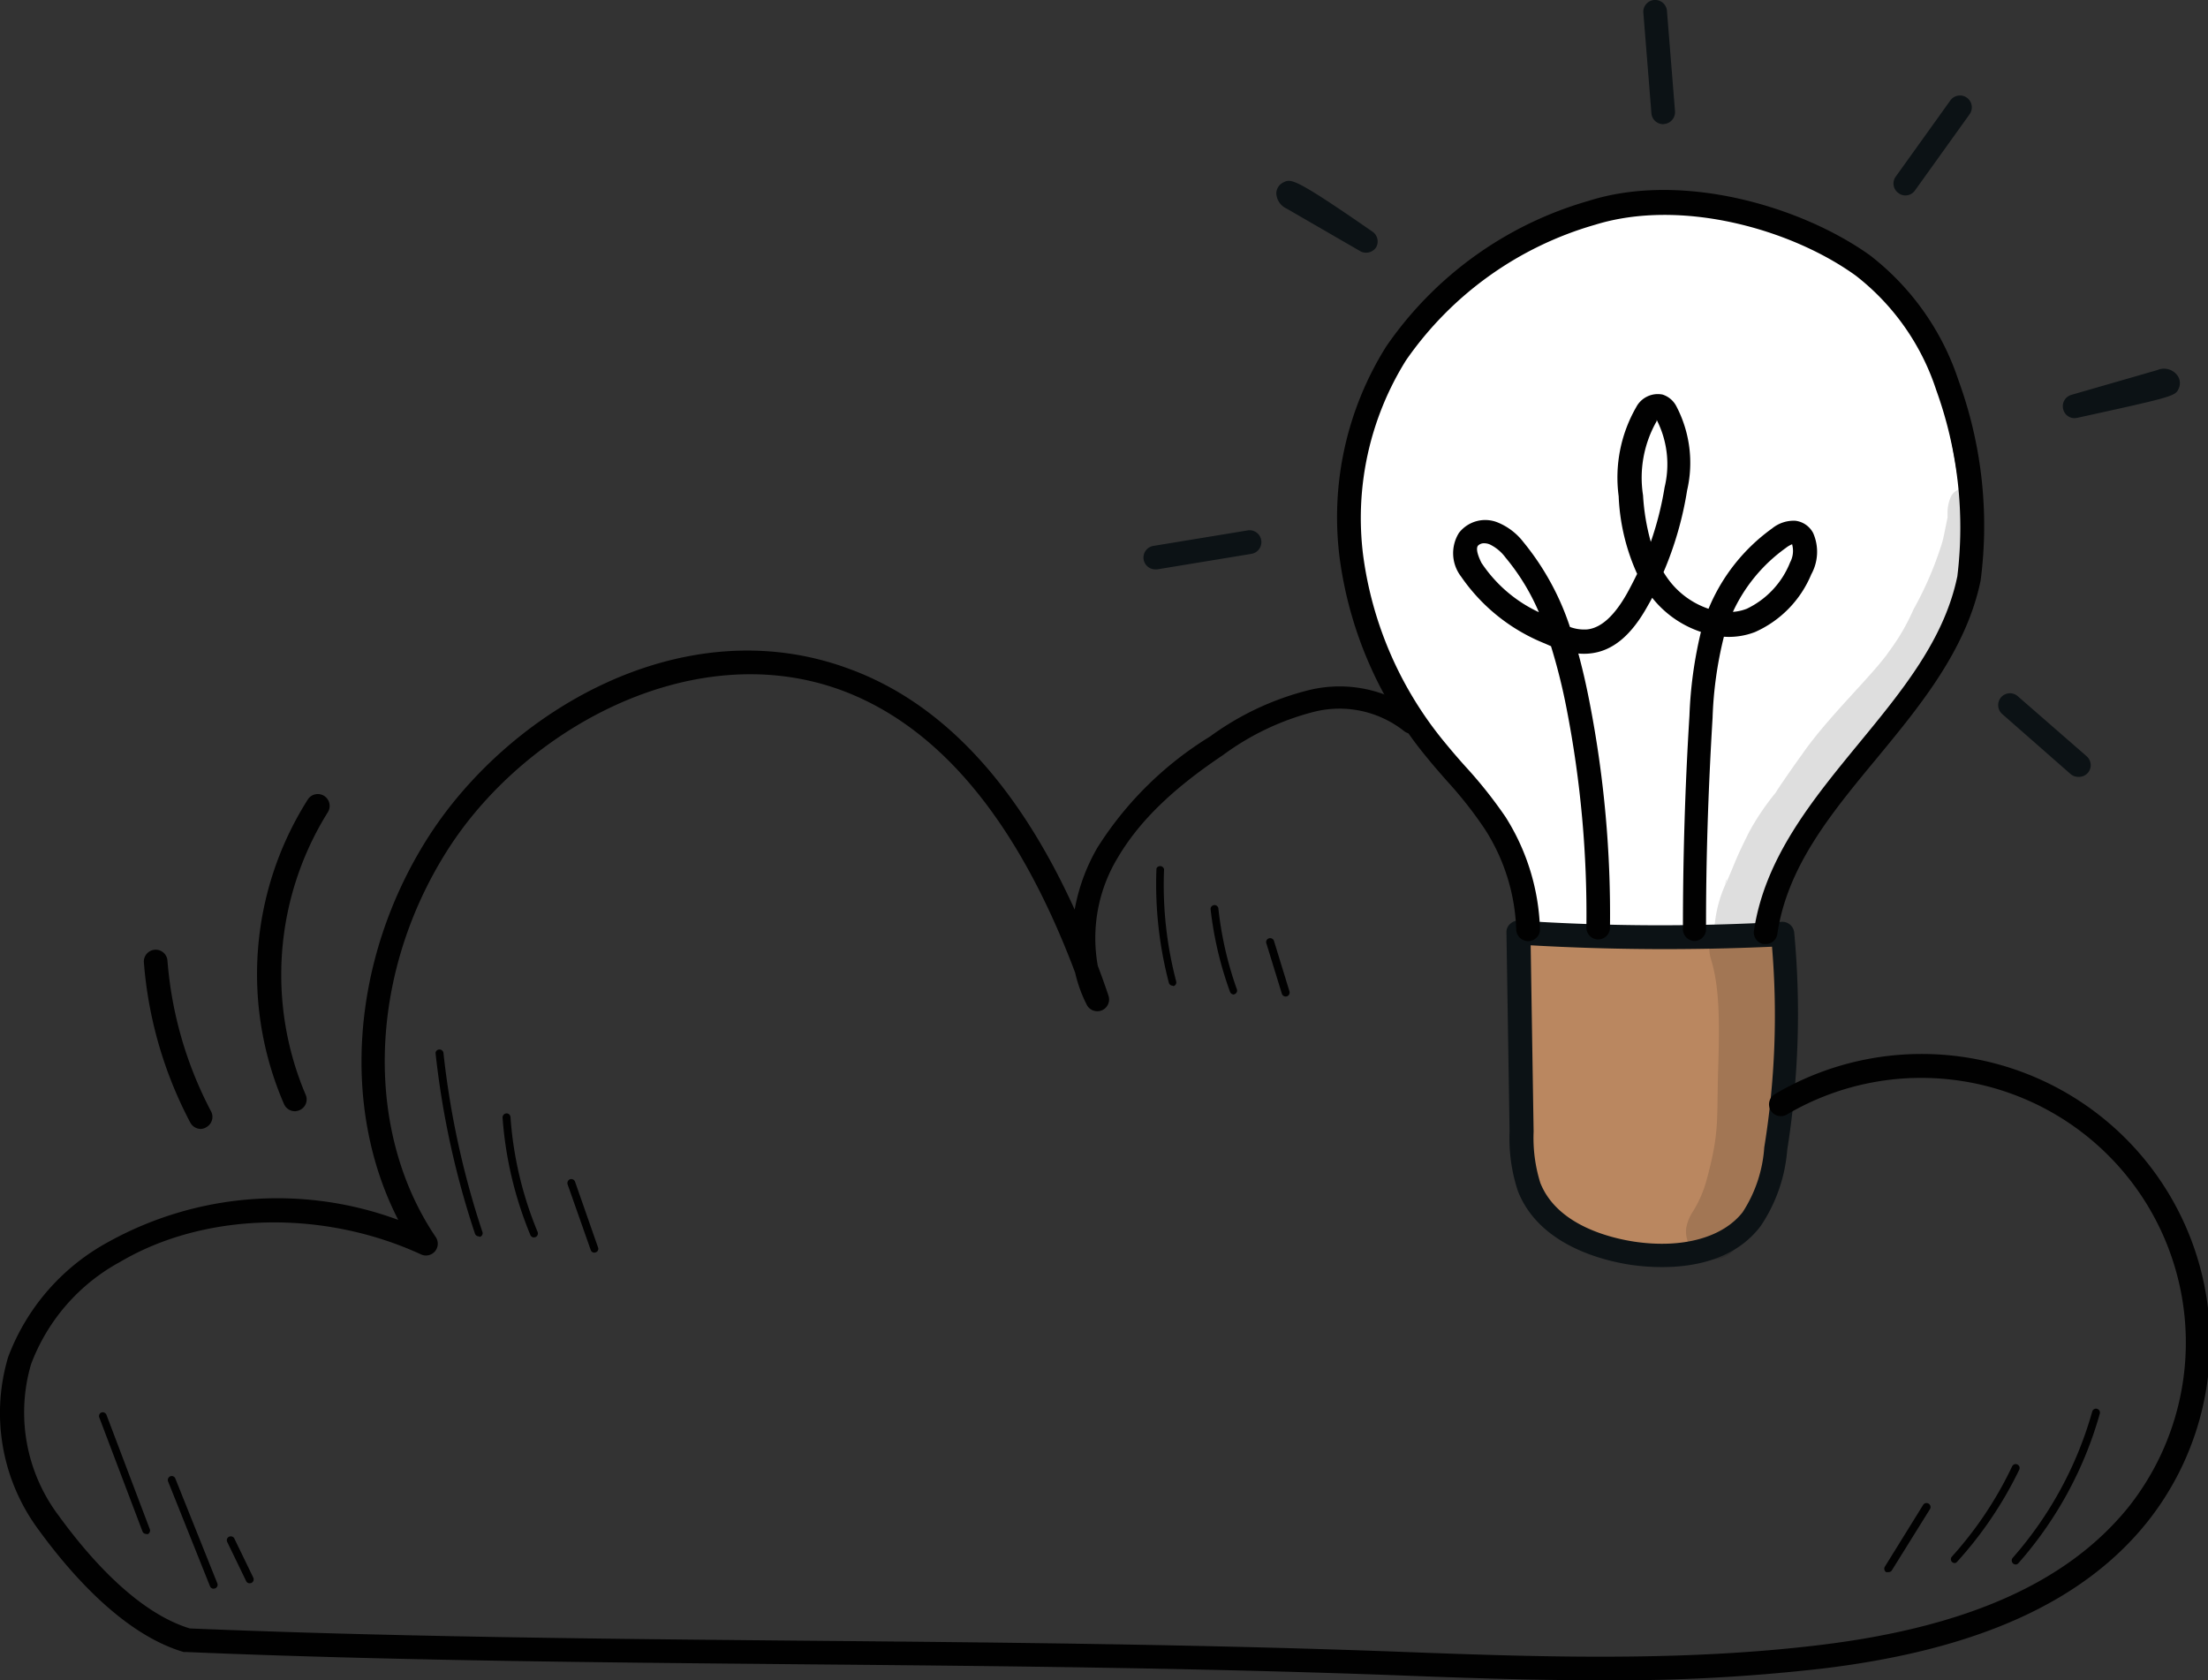 <svg id="Layer_1" data-name="Layer 1" xmlns="http://www.w3.org/2000/svg" viewBox="0 0 142.26 108.25"><rect x="0" y="0" width="142.26" height="108.25" fill="#333333" stroke="none"/><defs><style>.cls-1{fill:#fff;}.cls-2{fill:#010101;}.cls-3{fill:#ba8760;}.cls-4{opacity:0.13;}.cls-5{fill:#0c1215;}</style></defs><path class="cls-1" d="M98.63,59.92c.36-3.62-2.07-6.86-4.28-9.76-2.49-3.28-4.89-6.74-6.1-10.68a20.51,20.51,0,0,1,5.81-20.71,21.2,21.2,0,0,1,21.23-3.91,15.8,15.8,0,0,1,7,4.9c2.07,2.68,3,6.08,3.58,9.42.66,3.57,1,7.35-.25,10.75-1,2.79-3.11,5.06-5,7.4a57.26,57.26,0,0,0-7,11.61,3,3,0,0,1-.64,1,2.7,2.7,0,0,1-1.69.53A52.48,52.48,0,0,1,98.63,59.92Z"/><path class="cls-2" d="M9.41,98.82a.25.25,0,0,1-.23-.16L6.39,91.3A.25.25,0,0,1,6.53,91a.26.26,0,0,1,.33.15l2.79,7.36a.25.25,0,0,1-.15.33Z"/><path class="cls-2" d="M13.76,102.35a.25.25,0,0,1-.23-.16l-2.7-6.75a.26.26,0,0,1,.14-.33.25.25,0,0,1,.33.15L14,102a.25.25,0,0,1-.14.33Z"/><path class="cls-2" d="M16.09,102a.24.24,0,0,1-.23-.14l-1.22-2.52a.25.25,0,0,1,.12-.34.26.26,0,0,1,.34.12l1.22,2.52a.26.26,0,0,1-.12.34Z"/><path class="cls-2" d="M30.84,79.65a.26.26,0,0,1-.24-.18,55.82,55.82,0,0,1-2.54-11.65.26.26,0,0,1,.51,0,55.53,55.53,0,0,0,2.51,11.54.24.24,0,0,1-.16.32Z"/><path class="cls-2" d="M34.4,79.72a.25.25,0,0,1-.23-.16A24.27,24.27,0,0,1,32.38,72a.26.26,0,0,1,.24-.27.25.25,0,0,1,.27.23,23.59,23.59,0,0,0,1.75,7.41.26.26,0,0,1-.14.33Z"/><path class="cls-2" d="M38.29,80.7a.25.25,0,0,1-.23-.17L36.57,76.3a.27.27,0,0,1,.16-.33.26.26,0,0,1,.32.16l1.48,4.23a.24.24,0,0,1-.15.32Z"/><path class="cls-2" d="M75.56,63.5a.25.25,0,0,1-.25-.18,25.12,25.12,0,0,1-.8-7.37A.26.26,0,0,1,75,56a24.4,24.4,0,0,0,.78,7.22.25.25,0,0,1-.18.31Z"/><path class="cls-2" d="M79.49,64.07a.27.27,0,0,1-.24-.17A23.1,23.1,0,0,1,78,58.59a.25.25,0,0,1,.5-.06,22.68,22.68,0,0,0,1.19,5.2.25.25,0,0,1-.15.32Z"/><path class="cls-2" d="M82.83,64.2a.26.26,0,0,1-.24-.18l-1-3.25a.25.25,0,0,1,.17-.32.26.26,0,0,1,.32.16l1,3.26a.26.26,0,0,1-.17.32Z"/><path class="cls-2" d="M129.86,100.79a.26.26,0,0,1-.19-.42,24.21,24.21,0,0,0,5.13-9.43.25.25,0,0,1,.49.13,24.63,24.63,0,0,1-5.24,9.63A.25.25,0,0,1,129.86,100.79Z"/><path class="cls-2" d="M125.94,100.7a.28.28,0,0,1-.17-.07.25.25,0,0,1,0-.36,24.07,24.07,0,0,0,3.87-5.8.25.25,0,0,1,.46.21,24.93,24.93,0,0,1-4,5.93A.25.25,0,0,1,125.94,100.7Z"/><path class="cls-2" d="M121.65,101.28a.33.33,0,0,1-.13,0,.26.26,0,0,1-.08-.35l2.48-4a.26.26,0,0,1,.44.27l-2.49,4A.27.27,0,0,1,121.65,101.28Z"/><path class="cls-3" d="M98.13,60.32a85.19,85.19,0,0,0,16.67-.2c.37,4.68.72,9.47-.49,14-.59,2.21-1.67,4.47-3.67,5.6-2.37,1.33-5.32.71-8,0a7.45,7.45,0,0,1-2.89-1.23c-1.66-1.38-1.78-3.85-1.77-6C98.06,68.32,98.09,64.12,98.13,60.32Z"/><g class="cls-4"><path class="cls-2" d="M127.29,31.75a1,1,0,0,0-1.57.2,2.43,2.43,0,0,0-.24,1.08l0,.31c-.07.32-.27,1.38-.35,1.62.13-.31.13-.3,0,0a22.34,22.34,0,0,1-1.85,4.31,13.7,13.7,0,0,1-1.57,2.7c-1,1.47-3.94,4.22-5.59,6.61-.49.67-1.56,2.21-1.71,2.48h0a16.52,16.52,0,0,0-1.71,2.53c-.92,1.84-.83,1.8-1.41,3.13a8.22,8.22,0,0,0-.82,2.93.65.65,0,0,0,0,.2,2.41,2.41,0,0,0-.24,1.92c.55,1.78.57,3.86.47,7.15s.1,4-.75,7.12a7.56,7.56,0,0,1-.87,2,2.79,2.79,0,0,0-.44,1.09,1.78,1.78,0,0,0,3.16,1.32,13.46,13.46,0,0,0,2.69-6.1c.45-2.8.55-5.26,1-8.35a18,18,0,0,0,0-4,4.63,4.63,0,0,0-.74-2.48h0l-.46.07-.81.1a25.71,25.71,0,0,1,4.15-9c1.37-1.7,2.9-3.26,4.36-4.89A21.94,21.94,0,0,0,125.46,41c.51-1.25.43-1.13.76-2,0-.14,0,0-.08.16q.28-.66.54-1.35a10,10,0,0,0,.53-2.17,0,0,0,0,0,0,0C127.47,34.08,128,32.54,127.29,31.75Z"/></g><g class="cls-4"><path class="cls-2" d="M111.12,57l.12-.26,0-.1Z"/></g><path class="cls-5" d="M107.1,81.63a14.11,14.11,0,0,1-2-.14c-1.73-.26-5.91-1.22-7.3-4.75a10.82,10.82,0,0,1-.54-3.84l-.2-12.82a.69.69,0,0,1,.25-.57.76.76,0,0,1,.59-.2,137.57,137.57,0,0,0,16.85.08.77.77,0,0,1,.85.69,56,56,0,0,1-.45,14,10.2,10.2,0,0,1-1.7,4.89C111.81,81.16,109.12,81.63,107.1,81.63ZM98.62,60.9l.19,12a9.72,9.72,0,0,0,.43,3.3c1.1,2.79,4.64,3.58,6.11,3.8,3.06.44,5.65-.27,6.93-1.91a8.73,8.73,0,0,0,1.39-4.17,53.11,53.11,0,0,0,.5-12.93A152.48,152.48,0,0,1,98.62,60.9Z"/><path class="cls-2" d="M113.74,60.82h-.11A.76.76,0,0,1,113,60c.69-4.72,3.77-8.46,6.75-12.09,2.84-3.45,5.52-6.72,6.36-10.78a26,26,0,0,0-1.36-12,15.36,15.36,0,0,0-5.18-7.37c-4.15-3-11.25-5-16.8-3.28a22.31,22.31,0,0,0-12.18,8.73A19.19,19.19,0,0,0,87.83,35.8a23.86,23.86,0,0,0,5.28,12.06c.41.5.84,1,1.27,1.48A29,29,0,0,1,97,52.63a14.33,14.33,0,0,1,2.22,7.21.76.76,0,0,1-.74.79.77.77,0,0,1-.79-.74,12.72,12.72,0,0,0-2-6.44,25.78,25.78,0,0,0-2.44-3.11c-.43-.49-.88-1-1.3-1.52A25.42,25.42,0,0,1,86.32,36a20.68,20.68,0,0,1,3-13.69,23.77,23.77,0,0,1,13-9.36c6-1.92,13.69.31,18.15,3.49a16.86,16.86,0,0,1,5.72,8.08,27.3,27.3,0,0,1,1.42,12.88c-.91,4.42-3.84,8-6.68,11.44-3,3.62-5.78,7-6.42,11.34A.75.75,0,0,1,113.74,60.82Z"/><path class="cls-2" d="M109.19,60.62a.76.76,0,0,1-.76-.76v-.07c0-4.4.13-9,.42-13.68a27.14,27.14,0,0,1,.74-5.4,6.7,6.7,0,0,1-3.14-2.2l0,0c-.08.15-.16.3-.25.45-1.09,2-2.32,3-3.78,3.14a3.55,3.55,0,0,1-.73,0c.3,1.09.54,2.18.74,3.22a71.32,71.32,0,0,1,1.3,14.44.76.76,0,1,1-1.52,0,69.06,69.06,0,0,0-1.28-14.13,38,38,0,0,0-1-4l-.41-.18a11.93,11.93,0,0,1-5.38-4.3A2.47,2.47,0,0,1,94,34.33a2.14,2.14,0,0,1,2.45-.69,4,4,0,0,1,1.7,1.28,17,17,0,0,1,3,5.47,2.65,2.65,0,0,0,1.1.16c.91-.09,1.78-.89,2.6-2.36.22-.4.43-.81.63-1.22a13.39,13.39,0,0,1-1.19-5,9.1,9.1,0,0,1,1.13-5.74,1.57,1.57,0,0,1,1.7-.81,1.52,1.52,0,0,1,.88.74,7.85,7.85,0,0,1,.7,5.43,22.27,22.27,0,0,1-1.52,5.27,6,6,0,0,0,.46.66,5.35,5.35,0,0,0,2.44,1.7,12,12,0,0,1,4.1-5.18,2.2,2.2,0,0,1,1.5-.49,1.49,1.49,0,0,1,1.14.79A3,3,0,0,1,116.7,37a7,7,0,0,1-3.63,3.72,4.68,4.68,0,0,1-2,.3,24.8,24.8,0,0,0-.73,5.23c-.28,4.64-.43,9.21-.42,13.58v.07A.76.76,0,0,1,109.19,60.62ZM95.65,35a.54.54,0,0,0-.43.16c-.14.2,0,.64.23,1.1a9,9,0,0,0,3.7,3.18A14.14,14.14,0,0,0,97,35.92a2.75,2.75,0,0,0-1-.84A.92.92,0,0,0,95.65,35Zm19.82.06a1.7,1.7,0,0,0-.41.24,10.43,10.43,0,0,0-3.41,4.12,3.1,3.1,0,0,0,.89-.2,5.6,5.6,0,0,0,2.8-3A1.56,1.56,0,0,0,115.47,35.09Zm-8.73-8a.18.18,0,0,0,0,.07,7.35,7.35,0,0,0-.88,4.78,14.2,14.2,0,0,0,.5,3,20.86,20.86,0,0,0,.89-3.52A6.29,6.29,0,0,0,106.74,27.05Zm-.11-.16Z"/><path class="cls-2" d="M103.17,108.25c-4.51,0-9-.16-13.41-.33-12.67-.47-25.53-.59-38-.7-13.13-.12-26.71-.24-39.73-.79l-.19,0c-3.79-1.11-7.16-4.87-9.32-7.83a12.62,12.62,0,0,1-2-11.16A14.06,14.06,0,0,1,7,80a22.46,22.46,0,0,1,18.66-1.41c-3.7-7.19-3.05-16.75,1.85-24.53,5.19-8.23,16.45-14.91,27.12-11,6,2.16,10.9,7.38,14.61,15.54a12.27,12.27,0,0,1,1.47-4,22.46,22.46,0,0,1,7.25-7.15,18.29,18.29,0,0,1,6.41-3,8.31,8.31,0,0,1,7.1,1.57A.76.76,0,0,1,91.52,47a.77.77,0,0,1-1.08.08,6.72,6.72,0,0,0-5.79-1.22,16.92,16.92,0,0,0-5.86,2.79C75.43,50.9,73.34,53,72,55.28a10,10,0,0,0-1.27,6.94c.24.63.47,1.27.69,1.93a.76.76,0,0,1-1.39.6,8.85,8.85,0,0,1-.76-2.09c-3.69-9.8-8.79-15.93-15.19-18.24C44.53,41,33.72,47,28.78,54.85c-5.05,8-5.33,18-.71,24.84a.76.76,0,0,1-.95,1.12c-6.33-2.91-13.94-2.72-19.37.48A12.49,12.49,0,0,0,2,87.89a11.05,11.05,0,0,0,1.8,9.78c2,2.75,5.08,6.22,8.43,7.24,13,.54,26.51.67,39.59.79,12.45.11,25.32.23,38,.7,9,.34,18.33.68,27.41-.42,9.54-1.15,16-4.06,19.9-8.88a17.05,17.05,0,0,0-22-25.3.76.76,0,1,1-.78-1.31,18.58,18.58,0,0,1,24,27.56c-4.12,5.15-10.95,8.24-20.9,9.44A117.09,117.09,0,0,1,103.17,108.25Z"/><path class="cls-2" d="M19,71.59a.77.77,0,0,1-.7-.46,21,21,0,0,1,1.53-19.62.76.76,0,0,1,1.29.82,19.77,19.77,0,0,0-1.43,18.19.75.75,0,0,1-.39,1A.82.82,0,0,1,19,71.59Z"/><path class="cls-2" d="M12.94,72.73a.77.77,0,0,1-.68-.41A26.48,26.48,0,0,1,9.27,62a.76.76,0,1,1,1.52-.11,25,25,0,0,0,2.82,9.73.76.76,0,0,1-.32,1A.73.73,0,0,1,12.94,72.73Z"/><path class="cls-5" d="M133.66,26.94a.75.75,0,0,1-.73-.58.76.76,0,0,1,.52-.92l5.55-1.6a1.07,1.07,0,0,1,1.33.41.84.84,0,0,1,.06.74c-.23.54-.23.54-6.56,1.93Z"/><path class="cls-5" d="M107.16,8a.76.76,0,0,1-.76-.7L105.88.82A.76.76,0,0,1,107.4.7l.52,6.47a.77.77,0,0,1-.7.82Z"/><path class="cls-5" d="M88,16.28a.76.76,0,0,1-.38-.11L82.9,13.44a1.14,1.14,0,0,1-.67-1,.81.81,0,0,1,.46-.69c.49-.24.68-.33,5.76,3.19a.77.77,0,0,1,.21,1A.78.78,0,0,1,88,16.28Z"/><path class="cls-5" d="M74.43,36.68a.76.76,0,0,1-.12-1.51l6.08-1a.76.76,0,0,1,.87.63.77.77,0,0,1-.62.88l-6.08,1Z"/><path class="cls-5" d="M122.76,12.59a.71.71,0,0,1-.44-.15.75.75,0,0,1-.18-1.06l3.52-4.91a.76.76,0,1,1,1.24.89l-3.52,4.91A.75.75,0,0,1,122.76,12.59Z"/><path class="cls-5" d="M133.91,50.05a.79.79,0,0,1-.5-.18L129,46a.77.77,0,0,1-.07-1.08.76.76,0,0,1,1.07-.07l4.44,3.87a.76.76,0,0,1,.08,1.07A.78.78,0,0,1,133.91,50.05Z"/></svg>